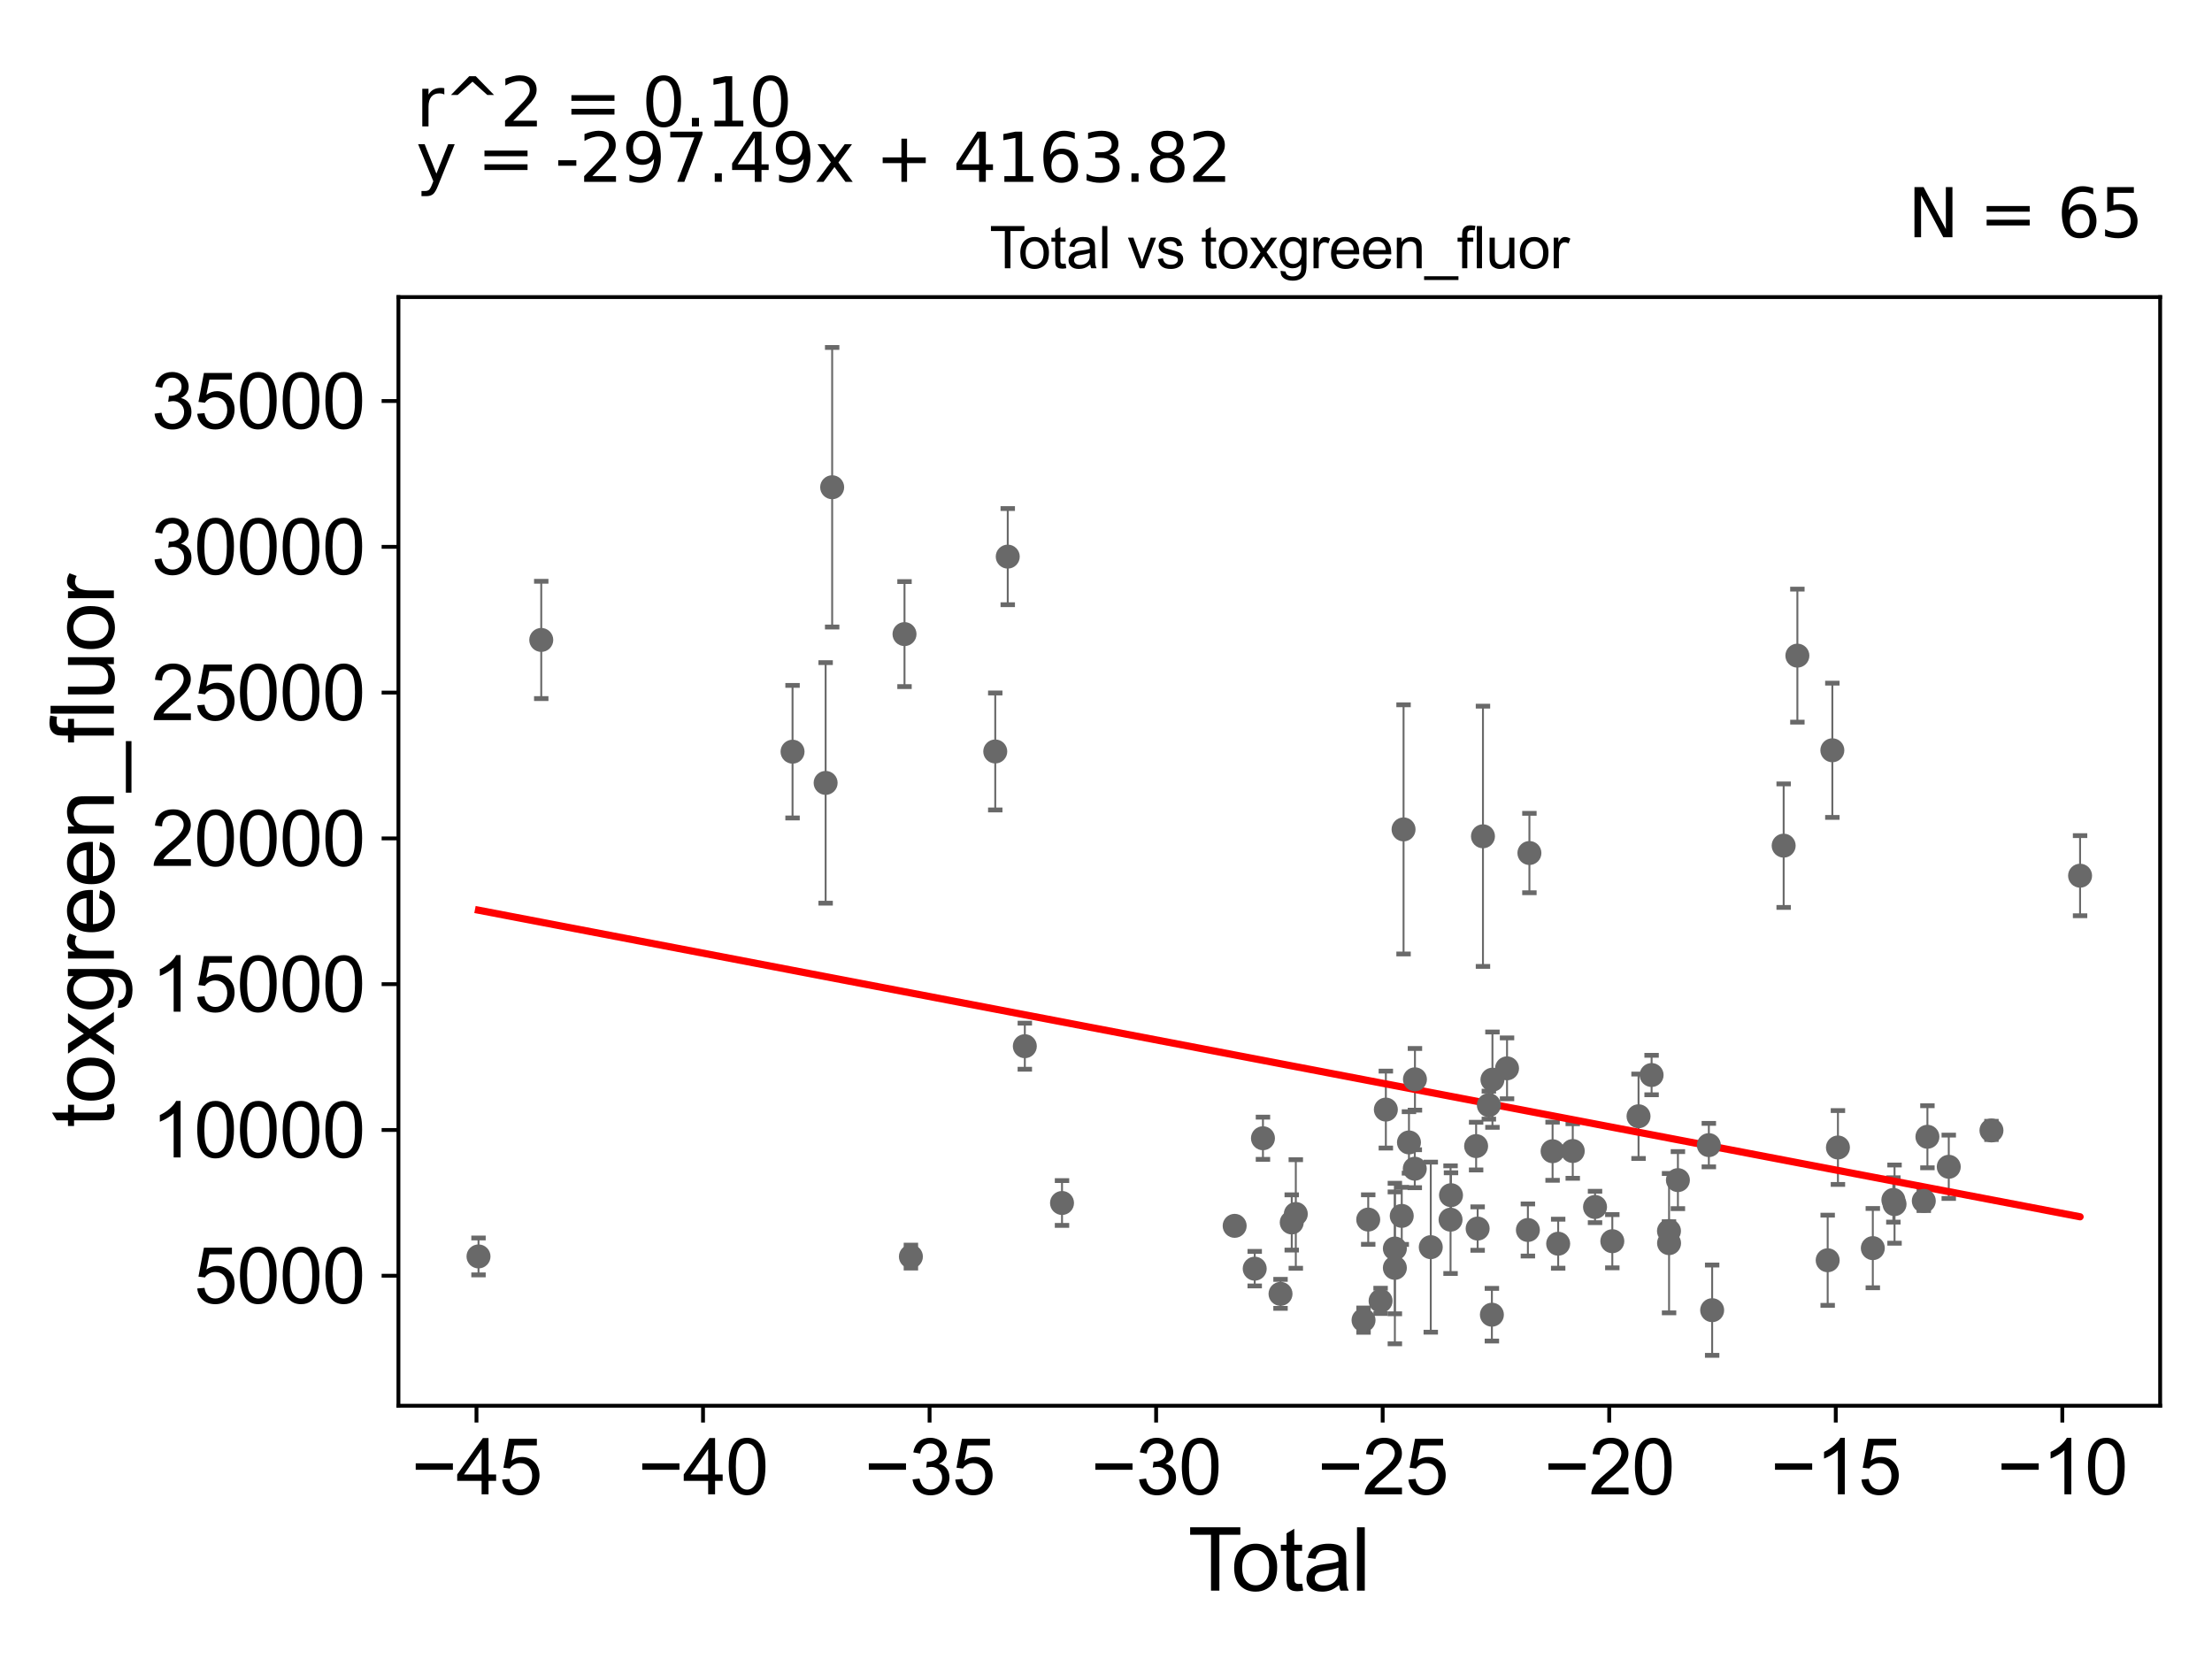 <?xml version="1.0" encoding="utf-8" standalone="no"?>
<!DOCTYPE svg PUBLIC "-//W3C//DTD SVG 1.1//EN"
  "http://www.w3.org/Graphics/SVG/1.1/DTD/svg11.dtd">
<svg xmlns:xlink="http://www.w3.org/1999/xlink" width="460.8pt" height="345.6pt" viewBox="0 0 460.8 345.6" xmlns="http://www.w3.org/2000/svg" version="1.1">
 <defs>
  <style type="text/css">*{stroke-linejoin: round; stroke-linecap: butt}</style>
 </defs>
 <g id="figure_1">
  <g id="patch_1">
   <path d="M 0 345.6 
L 460.8 345.6 
L 460.8 0 
L 0 0 
z
" style="fill: #ffffff"/>
  </g>
  <g id="axes_1">
   <g id="patch_2">
    <path d="M 83 292.84 
L 450 292.84 
L 450 61.886 
L 83 61.886 
z
" style="fill: #ffffff"/>
   </g>
   <g id="PathCollection_1">
    <defs>
     <path id="m7d21e83de1" d="M 0 1.118 
C 0.297 1.118 0.581 1 0.791 0.791 
C 1 0.581 1.118 0.297 1.118 0 
C 1.118 -0.297 1 -0.581 0.791 -0.791 
C 0.581 -1 0.297 -1.118 0 -1.118 
C -0.297 -1.118 -0.581 -1 -0.791 -0.791 
C -1 -0.581 -1.118 -0.297 -1.118 0 
C -1.118 0.297 -1 0.581 -0.791 0.791 
C -0.581 1 -0.297 1.118 0 1.118 
z
" style="stroke: #696969"/>
    </defs>
    <g clip-path="url(#pa87cf12150)">
     <use xlink:href="#m7d21e83de1" x="99.682" y="261.737" style="fill: #696969; stroke: #696969"/>
     <use xlink:href="#m7d21e83de1" x="310.788" y="273.877" style="fill: #696969; stroke: #696969"/>
     <use xlink:href="#m7d21e83de1" x="310.154" y="230.218" style="fill: #696969; stroke: #696969"/>
     <use xlink:href="#m7d21e83de1" x="308.929" y="174.216" style="fill: #696969; stroke: #696969"/>
     <use xlink:href="#m7d21e83de1" x="307.82" y="255.934" style="fill: #696969; stroke: #696969"/>
     <use xlink:href="#m7d21e83de1" x="307.503" y="238.752" style="fill: #696969; stroke: #696969"/>
     <use xlink:href="#m7d21e83de1" x="302.271" y="248.979" style="fill: #696969; stroke: #696969"/>
     <use xlink:href="#m7d21e83de1" x="302.176" y="254.08" style="fill: #696969; stroke: #696969"/>
     <use xlink:href="#m7d21e83de1" x="298.055" y="259.807" style="fill: #696969; stroke: #696969"/>
     <use xlink:href="#m7d21e83de1" x="294.759" y="224.843" style="fill: #696969; stroke: #696969"/>
     <use xlink:href="#m7d21e83de1" x="294.724" y="243.465" style="fill: #696969; stroke: #696969"/>
     <use xlink:href="#m7d21e83de1" x="293.513" y="237.989" style="fill: #696969; stroke: #696969"/>
     <use xlink:href="#m7d21e83de1" x="310.904" y="224.916" style="fill: #696969; stroke: #696969"/>
     <use xlink:href="#m7d21e83de1" x="292.387" y="172.778" style="fill: #696969; stroke: #696969"/>
     <use xlink:href="#m7d21e83de1" x="290.577" y="260.091" style="fill: #696969; stroke: #696969"/>
     <use xlink:href="#m7d21e83de1" x="290.576" y="264.119" style="fill: #696969; stroke: #696969"/>
     <use xlink:href="#m7d21e83de1" x="288.698" y="231.146" style="fill: #696969; stroke: #696969"/>
     <use xlink:href="#m7d21e83de1" x="287.603" y="270.994" style="fill: #696969; stroke: #696969"/>
     <use xlink:href="#m7d21e83de1" x="285.026" y="254.059" style="fill: #696969; stroke: #696969"/>
     <use xlink:href="#m7d21e83de1" x="284.051" y="275.009" style="fill: #696969; stroke: #696969"/>
     <use xlink:href="#m7d21e83de1" x="269.94" y="252.896" style="fill: #696969; stroke: #696969"/>
     <use xlink:href="#m7d21e83de1" x="269.092" y="254.659" style="fill: #696969; stroke: #696969"/>
     <use xlink:href="#m7d21e83de1" x="266.756" y="269.534" style="fill: #696969; stroke: #696969"/>
     <use xlink:href="#m7d21e83de1" x="263.096" y="237.117" style="fill: #696969; stroke: #696969"/>
     <use xlink:href="#m7d21e83de1" x="261.379" y="264.287" style="fill: #696969; stroke: #696969"/>
     <use xlink:href="#m7d21e83de1" x="292.009" y="253.292" style="fill: #696969; stroke: #696969"/>
     <use xlink:href="#m7d21e83de1" x="257.203" y="255.365" style="fill: #696969; stroke: #696969"/>
     <use xlink:href="#m7d21e83de1" x="313.943" y="222.556" style="fill: #696969; stroke: #696969"/>
     <use xlink:href="#m7d21e83de1" x="318.604" y="177.699" style="fill: #696969; stroke: #696969"/>
     <use xlink:href="#m7d21e83de1" x="433.318" y="182.425" style="fill: #696969; stroke: #696969"/>
     <use xlink:href="#m7d21e83de1" x="414.857" y="235.492" style="fill: #696969; stroke: #696969"/>
     <use xlink:href="#m7d21e83de1" x="405.963" y="243.063" style="fill: #696969; stroke: #696969"/>
     <use xlink:href="#m7d21e83de1" x="401.517" y="236.811" style="fill: #696969; stroke: #696969"/>
     <use xlink:href="#m7d21e83de1" x="400.763" y="250.168" style="fill: #696969; stroke: #696969"/>
     <use xlink:href="#m7d21e83de1" x="394.668" y="250.84" style="fill: #696969; stroke: #696969"/>
     <use xlink:href="#m7d21e83de1" x="394.422" y="249.968" style="fill: #696969; stroke: #696969"/>
     <use xlink:href="#m7d21e83de1" x="390.142" y="260.008" style="fill: #696969; stroke: #696969"/>
     <use xlink:href="#m7d21e83de1" x="382.875" y="239.043" style="fill: #696969; stroke: #696969"/>
     <use xlink:href="#m7d21e83de1" x="381.712" y="156.297" style="fill: #696969; stroke: #696969"/>
     <use xlink:href="#m7d21e83de1" x="380.739" y="262.534" style="fill: #696969; stroke: #696969"/>
     <use xlink:href="#m7d21e83de1" x="318.288" y="256.229" style="fill: #696969; stroke: #696969"/>
     <use xlink:href="#m7d21e83de1" x="374.427" y="136.581" style="fill: #696969; stroke: #696969"/>
     <use xlink:href="#m7d21e83de1" x="356.674" y="272.935" style="fill: #696969; stroke: #696969"/>
     <use xlink:href="#m7d21e83de1" x="355.982" y="238.549" style="fill: #696969; stroke: #696969"/>
     <use xlink:href="#m7d21e83de1" x="349.539" y="245.84" style="fill: #696969; stroke: #696969"/>
     <use xlink:href="#m7d21e83de1" x="347.697" y="258.97" style="fill: #696969; stroke: #696969"/>
     <use xlink:href="#m7d21e83de1" x="347.678" y="256.441" style="fill: #696969; stroke: #696969"/>
     <use xlink:href="#m7d21e83de1" x="344.058" y="223.947" style="fill: #696969; stroke: #696969"/>
     <use xlink:href="#m7d21e83de1" x="341.337" y="232.539" style="fill: #696969; stroke: #696969"/>
     <use xlink:href="#m7d21e83de1" x="335.875" y="258.567" style="fill: #696969; stroke: #696969"/>
     <use xlink:href="#m7d21e83de1" x="332.274" y="251.434" style="fill: #696969; stroke: #696969"/>
     <use xlink:href="#m7d21e83de1" x="324.596" y="259.088" style="fill: #696969; stroke: #696969"/>
     <use xlink:href="#m7d21e83de1" x="323.432" y="239.82" style="fill: #696969; stroke: #696969"/>
     <use xlink:href="#m7d21e83de1" x="371.569" y="176.164" style="fill: #696969; stroke: #696969"/>
     <use xlink:href="#m7d21e83de1" x="221.237" y="250.603" style="fill: #696969; stroke: #696969"/>
     <use xlink:href="#m7d21e83de1" x="327.633" y="239.777" style="fill: #696969; stroke: #696969"/>
     <use xlink:href="#m7d21e83de1" x="209.932" y="115.955" style="fill: #696969; stroke: #696969"/>
     <use xlink:href="#m7d21e83de1" x="165.102" y="156.589" style="fill: #696969; stroke: #696969"/>
     <use xlink:href="#m7d21e83de1" x="112.752" y="133.309" style="fill: #696969; stroke: #696969"/>
     <use xlink:href="#m7d21e83de1" x="173.355" y="101.503" style="fill: #696969; stroke: #696969"/>
     <use xlink:href="#m7d21e83de1" x="207.33" y="156.544" style="fill: #696969; stroke: #696969"/>
     <use xlink:href="#m7d21e83de1" x="189.757" y="261.772" style="fill: #696969; stroke: #696969"/>
     <use xlink:href="#m7d21e83de1" x="188.426" y="132.094" style="fill: #696969; stroke: #696969"/>
     <use xlink:href="#m7d21e83de1" x="171.994" y="163.093" style="fill: #696969; stroke: #696969"/>
     <use xlink:href="#m7d21e83de1" x="213.489" y="217.942" style="fill: #696969; stroke: #696969"/>
    </g>
   </g>
   <g id="matplotlib.axis_1">
    <g id="xtick_1">
     <g id="line2d_1">
      <defs>
       <path id="m19a5af581a" d="M 0 0 
L 0 3.5 
" style="stroke: #000000; stroke-width: 0.8"/>
      </defs>
      <g>
       <use xlink:href="#m19a5af581a" x="99.26" y="292.84" style="stroke: #000000; stroke-width: 0.8"/>
      </g>
     </g>
     <g id="text_1">
      <!-- −45 -->
      <g transform="translate(85.69 311.293)scale(0.16 -0.16)">
       <defs>
        <path id="ArialMT-2212" d="M 3381 1997 
L 356 1997 
L 356 2522 
L 3381 2522 
L 3381 1997 
z
" transform="scale(0.016)"/>
        <path id="ArialMT-34" d="M 2069 0 
L 2069 1097 
L 81 1097 
L 81 1613 
L 2172 4581 
L 2631 4581 
L 2631 1613 
L 3250 1613 
L 3250 1097 
L 2631 1097 
L 2631 0 
L 2069 0 
z
M 2069 1613 
L 2069 3678 
L 634 1613 
L 2069 1613 
z
" transform="scale(0.016)"/>
        <path id="ArialMT-35" d="M 266 1200 
L 856 1250 
Q 922 819 1161 601 
Q 1400 384 1738 384 
Q 2144 384 2425 690 
Q 2706 997 2706 1503 
Q 2706 1984 2436 2262 
Q 2166 2541 1728 2541 
Q 1456 2541 1237 2417 
Q 1019 2294 894 2097 
L 366 2166 
L 809 4519 
L 3088 4519 
L 3088 3981 
L 1259 3981 
L 1013 2750 
Q 1425 3038 1878 3038 
Q 2478 3038 2890 2622 
Q 3303 2206 3303 1553 
Q 3303 931 2941 478 
Q 2500 -78 1738 -78 
Q 1113 -78 717 272 
Q 322 622 266 1200 
z
" transform="scale(0.016)"/>
       </defs>
       <use xlink:href="#ArialMT-2212"/>
       <use xlink:href="#ArialMT-34" x="58.398"/>
       <use xlink:href="#ArialMT-35" x="114.014"/>
      </g>
     </g>
    </g>
    <g id="xtick_2">
     <g id="line2d_2">
      <g>
       <use xlink:href="#m19a5af581a" x="146.454" y="292.84" style="stroke: #000000; stroke-width: 0.8"/>
      </g>
     </g>
     <g id="text_2">
      <!-- −40 -->
      <g transform="translate(132.884 311.293)scale(0.16 -0.16)">
       <defs>
        <path id="ArialMT-30" d="M 266 2259 
Q 266 3072 433 3567 
Q 600 4063 929 4331 
Q 1259 4600 1759 4600 
Q 2128 4600 2406 4451 
Q 2684 4303 2865 4023 
Q 3047 3744 3150 3342 
Q 3253 2941 3253 2259 
Q 3253 1453 3087 958 
Q 2922 463 2592 192 
Q 2263 -78 1759 -78 
Q 1097 -78 719 397 
Q 266 969 266 2259 
z
M 844 2259 
Q 844 1131 1108 757 
Q 1372 384 1759 384 
Q 2147 384 2411 759 
Q 2675 1134 2675 2259 
Q 2675 3391 2411 3762 
Q 2147 4134 1753 4134 
Q 1366 4134 1134 3806 
Q 844 3388 844 2259 
z
" transform="scale(0.016)"/>
       </defs>
       <use xlink:href="#ArialMT-2212"/>
       <use xlink:href="#ArialMT-34" x="58.398"/>
       <use xlink:href="#ArialMT-30" x="114.014"/>
      </g>
     </g>
    </g>
    <g id="xtick_3">
     <g id="line2d_3">
      <g>
       <use xlink:href="#m19a5af581a" x="193.648" y="292.84" style="stroke: #000000; stroke-width: 0.8"/>
      </g>
     </g>
     <g id="text_3">
      <!-- −35 -->
      <g transform="translate(180.078 311.293)scale(0.16 -0.16)">
       <defs>
        <path id="ArialMT-33" d="M 269 1209 
L 831 1284 
Q 928 806 1161 595 
Q 1394 384 1728 384 
Q 2125 384 2398 659 
Q 2672 934 2672 1341 
Q 2672 1728 2419 1979 
Q 2166 2231 1775 2231 
Q 1616 2231 1378 2169 
L 1441 2663 
Q 1497 2656 1531 2656 
Q 1891 2656 2178 2843 
Q 2466 3031 2466 3422 
Q 2466 3731 2256 3934 
Q 2047 4138 1716 4138 
Q 1388 4138 1169 3931 
Q 950 3725 888 3313 
L 325 3413 
Q 428 3978 793 4289 
Q 1159 4600 1703 4600 
Q 2078 4600 2393 4439 
Q 2709 4278 2876 4000 
Q 3044 3722 3044 3409 
Q 3044 3113 2884 2869 
Q 2725 2625 2413 2481 
Q 2819 2388 3044 2092 
Q 3269 1797 3269 1353 
Q 3269 753 2831 336 
Q 2394 -81 1725 -81 
Q 1122 -81 723 278 
Q 325 638 269 1209 
z
" transform="scale(0.016)"/>
       </defs>
       <use xlink:href="#ArialMT-2212"/>
       <use xlink:href="#ArialMT-33" x="58.398"/>
       <use xlink:href="#ArialMT-35" x="114.014"/>
      </g>
     </g>
    </g>
    <g id="xtick_4">
     <g id="line2d_4">
      <g>
       <use xlink:href="#m19a5af581a" x="240.842" y="292.84" style="stroke: #000000; stroke-width: 0.8"/>
      </g>
     </g>
     <g id="text_4">
      <!-- −30 -->
      <g transform="translate(227.272 311.293)scale(0.16 -0.16)">
       <use xlink:href="#ArialMT-2212"/>
       <use xlink:href="#ArialMT-33" x="58.398"/>
       <use xlink:href="#ArialMT-30" x="114.014"/>
      </g>
     </g>
    </g>
    <g id="xtick_5">
     <g id="line2d_5">
      <g>
       <use xlink:href="#m19a5af581a" x="288.036" y="292.84" style="stroke: #000000; stroke-width: 0.8"/>
      </g>
     </g>
     <g id="text_5">
      <!-- −25 -->
      <g transform="translate(274.466 311.293)scale(0.16 -0.16)">
       <defs>
        <path id="ArialMT-32" d="M 3222 541 
L 3222 0 
L 194 0 
Q 188 203 259 391 
Q 375 700 629 1000 
Q 884 1300 1366 1694 
Q 2113 2306 2375 2664 
Q 2638 3022 2638 3341 
Q 2638 3675 2398 3904 
Q 2159 4134 1775 4134 
Q 1369 4134 1125 3890 
Q 881 3647 878 3216 
L 300 3275 
Q 359 3922 746 4261 
Q 1134 4600 1788 4600 
Q 2447 4600 2831 4234 
Q 3216 3869 3216 3328 
Q 3216 3053 3103 2787 
Q 2991 2522 2730 2228 
Q 2469 1934 1863 1422 
Q 1356 997 1212 845 
Q 1069 694 975 541 
L 3222 541 
z
" transform="scale(0.016)"/>
       </defs>
       <use xlink:href="#ArialMT-2212"/>
       <use xlink:href="#ArialMT-32" x="58.398"/>
       <use xlink:href="#ArialMT-35" x="114.014"/>
      </g>
     </g>
    </g>
    <g id="xtick_6">
     <g id="line2d_6">
      <g>
       <use xlink:href="#m19a5af581a" x="335.23" y="292.84" style="stroke: #000000; stroke-width: 0.8"/>
      </g>
     </g>
     <g id="text_6">
      <!-- −20 -->
      <g transform="translate(321.66 311.293)scale(0.16 -0.16)">
       <use xlink:href="#ArialMT-2212"/>
       <use xlink:href="#ArialMT-32" x="58.398"/>
       <use xlink:href="#ArialMT-30" x="114.014"/>
      </g>
     </g>
    </g>
    <g id="xtick_7">
     <g id="line2d_7">
      <g>
       <use xlink:href="#m19a5af581a" x="382.424" y="292.84" style="stroke: #000000; stroke-width: 0.8"/>
      </g>
     </g>
     <g id="text_7">
      <!-- −15 -->
      <g transform="translate(368.854 311.293)scale(0.16 -0.16)">
       <defs>
        <path id="ArialMT-31" d="M 2384 0 
L 1822 0 
L 1822 3584 
Q 1619 3391 1289 3197 
Q 959 3003 697 2906 
L 697 3450 
Q 1169 3672 1522 3987 
Q 1875 4303 2022 4600 
L 2384 4600 
L 2384 0 
z
" transform="scale(0.016)"/>
       </defs>
       <use xlink:href="#ArialMT-2212"/>
       <use xlink:href="#ArialMT-31" x="58.398"/>
       <use xlink:href="#ArialMT-35" x="114.014"/>
      </g>
     </g>
    </g>
    <g id="xtick_8">
     <g id="line2d_8">
      <g>
       <use xlink:href="#m19a5af581a" x="429.618" y="292.84" style="stroke: #000000; stroke-width: 0.8"/>
      </g>
     </g>
     <g id="text_8">
      <!-- −10 -->
      <g transform="translate(416.048 311.293)scale(0.16 -0.16)">
       <use xlink:href="#ArialMT-2212"/>
       <use xlink:href="#ArialMT-31" x="58.398"/>
       <use xlink:href="#ArialMT-30" x="114.014"/>
      </g>
     </g>
    </g>
    <g id="text_9">
     <!-- Total -->
     <g transform="translate(247.495 331.357)scale(0.18 -0.18)">
      <defs>
       <path id="ArialMT-54" d="M 1659 0 
L 1659 4041 
L 150 4041 
L 150 4581 
L 3781 4581 
L 3781 4041 
L 2266 4041 
L 2266 0 
L 1659 0 
z
" transform="scale(0.016)"/>
       <path id="ArialMT-6f" d="M 213 1659 
Q 213 2581 725 3025 
Q 1153 3394 1769 3394 
Q 2453 3394 2887 2945 
Q 3322 2497 3322 1706 
Q 3322 1066 3130 698 
Q 2938 331 2570 128 
Q 2203 -75 1769 -75 
Q 1072 -75 642 372 
Q 213 819 213 1659 
z
M 791 1659 
Q 791 1022 1069 705 
Q 1347 388 1769 388 
Q 2188 388 2466 706 
Q 2744 1025 2744 1678 
Q 2744 2294 2464 2611 
Q 2184 2928 1769 2928 
Q 1347 2928 1069 2612 
Q 791 2297 791 1659 
z
" transform="scale(0.016)"/>
       <path id="ArialMT-74" d="M 1650 503 
L 1731 6 
Q 1494 -44 1306 -44 
Q 1000 -44 831 53 
Q 663 150 594 308 
Q 525 466 525 972 
L 525 2881 
L 113 2881 
L 113 3319 
L 525 3319 
L 525 4141 
L 1084 4478 
L 1084 3319 
L 1650 3319 
L 1650 2881 
L 1084 2881 
L 1084 941 
Q 1084 700 1114 631 
Q 1144 563 1211 522 
Q 1278 481 1403 481 
Q 1497 481 1650 503 
z
" transform="scale(0.016)"/>
       <path id="ArialMT-61" d="M 2588 409 
Q 2275 144 1986 34 
Q 1697 -75 1366 -75 
Q 819 -75 525 192 
Q 231 459 231 875 
Q 231 1119 342 1320 
Q 453 1522 633 1644 
Q 813 1766 1038 1828 
Q 1203 1872 1538 1913 
Q 2219 1994 2541 2106 
Q 2544 2222 2544 2253 
Q 2544 2597 2384 2738 
Q 2169 2928 1744 2928 
Q 1347 2928 1158 2789 
Q 969 2650 878 2297 
L 328 2372 
Q 403 2725 575 2942 
Q 747 3159 1072 3276 
Q 1397 3394 1825 3394 
Q 2250 3394 2515 3294 
Q 2781 3194 2906 3042 
Q 3031 2891 3081 2659 
Q 3109 2516 3109 2141 
L 3109 1391 
Q 3109 606 3145 398 
Q 3181 191 3288 0 
L 2700 0 
Q 2613 175 2588 409 
z
M 2541 1666 
Q 2234 1541 1622 1453 
Q 1275 1403 1131 1340 
Q 988 1278 909 1158 
Q 831 1038 831 891 
Q 831 666 1001 516 
Q 1172 366 1500 366 
Q 1825 366 2078 508 
Q 2331 650 2450 897 
Q 2541 1088 2541 1459 
L 2541 1666 
z
" transform="scale(0.016)"/>
       <path id="ArialMT-6c" d="M 409 0 
L 409 4581 
L 972 4581 
L 972 0 
L 409 0 
z
" transform="scale(0.016)"/>
      </defs>
      <use xlink:href="#ArialMT-54"/>
      <use xlink:href="#ArialMT-6f" x="49.959"/>
      <use xlink:href="#ArialMT-74" x="105.574"/>
      <use xlink:href="#ArialMT-61" x="133.357"/>
      <use xlink:href="#ArialMT-6c" x="188.973"/>
     </g>
    </g>
   </g>
   <g id="matplotlib.axis_2">
    <g id="ytick_1">
     <g id="line2d_9">
      <defs>
       <path id="mb487078d6d" d="M 0 0 
L -3.5 0 
" style="stroke: #000000; stroke-width: 0.8"/>
      </defs>
      <g>
       <use xlink:href="#mb487078d6d" x="83" y="265.761" style="stroke: #000000; stroke-width: 0.8"/>
      </g>
     </g>
     <g id="text_10">
      <!-- 5000 -->
      <g transform="translate(40.41 271.487)scale(0.16 -0.16)">
       <use xlink:href="#ArialMT-35"/>
       <use xlink:href="#ArialMT-30" x="55.615"/>
       <use xlink:href="#ArialMT-30" x="111.23"/>
       <use xlink:href="#ArialMT-30" x="166.846"/>
      </g>
     </g>
    </g>
    <g id="ytick_2">
     <g id="line2d_10">
      <g>
       <use xlink:href="#mb487078d6d" x="83" y="235.391" style="stroke: #000000; stroke-width: 0.8"/>
      </g>
     </g>
     <g id="text_11">
      <!-- 10000 -->
      <g transform="translate(31.512 241.117)scale(0.16 -0.16)">
       <use xlink:href="#ArialMT-31"/>
       <use xlink:href="#ArialMT-30" x="55.615"/>
       <use xlink:href="#ArialMT-30" x="111.23"/>
       <use xlink:href="#ArialMT-30" x="166.846"/>
       <use xlink:href="#ArialMT-30" x="222.461"/>
      </g>
     </g>
    </g>
    <g id="ytick_3">
     <g id="line2d_11">
      <g>
       <use xlink:href="#mb487078d6d" x="83" y="205.021" style="stroke: #000000; stroke-width: 0.8"/>
      </g>
     </g>
     <g id="text_12">
      <!-- 15000 -->
      <g transform="translate(31.512 210.747)scale(0.16 -0.16)">
       <use xlink:href="#ArialMT-31"/>
       <use xlink:href="#ArialMT-35" x="55.615"/>
       <use xlink:href="#ArialMT-30" x="111.23"/>
       <use xlink:href="#ArialMT-30" x="166.846"/>
       <use xlink:href="#ArialMT-30" x="222.461"/>
      </g>
     </g>
    </g>
    <g id="ytick_4">
     <g id="line2d_12">
      <g>
       <use xlink:href="#mb487078d6d" x="83" y="174.651" style="stroke: #000000; stroke-width: 0.8"/>
      </g>
     </g>
     <g id="text_13">
      <!-- 20000 -->
      <g transform="translate(31.512 180.378)scale(0.16 -0.16)">
       <use xlink:href="#ArialMT-32"/>
       <use xlink:href="#ArialMT-30" x="55.615"/>
       <use xlink:href="#ArialMT-30" x="111.23"/>
       <use xlink:href="#ArialMT-30" x="166.846"/>
       <use xlink:href="#ArialMT-30" x="222.461"/>
      </g>
     </g>
    </g>
    <g id="ytick_5">
     <g id="line2d_13">
      <g>
       <use xlink:href="#mb487078d6d" x="83" y="144.282" style="stroke: #000000; stroke-width: 0.8"/>
      </g>
     </g>
     <g id="text_14">
      <!-- 25000 -->
      <g transform="translate(31.512 150.008)scale(0.16 -0.16)">
       <use xlink:href="#ArialMT-32"/>
       <use xlink:href="#ArialMT-35" x="55.615"/>
       <use xlink:href="#ArialMT-30" x="111.23"/>
       <use xlink:href="#ArialMT-30" x="166.846"/>
       <use xlink:href="#ArialMT-30" x="222.461"/>
      </g>
     </g>
    </g>
    <g id="ytick_6">
     <g id="line2d_14">
      <g>
       <use xlink:href="#mb487078d6d" x="83" y="113.912" style="stroke: #000000; stroke-width: 0.8"/>
      </g>
     </g>
     <g id="text_15">
      <!-- 30000 -->
      <g transform="translate(31.512 119.638)scale(0.16 -0.16)">
       <use xlink:href="#ArialMT-33"/>
       <use xlink:href="#ArialMT-30" x="55.615"/>
       <use xlink:href="#ArialMT-30" x="111.23"/>
       <use xlink:href="#ArialMT-30" x="166.846"/>
       <use xlink:href="#ArialMT-30" x="222.461"/>
      </g>
     </g>
    </g>
    <g id="ytick_7">
     <g id="line2d_15">
      <g>
       <use xlink:href="#mb487078d6d" x="83" y="83.542" style="stroke: #000000; stroke-width: 0.8"/>
      </g>
     </g>
     <g id="text_16">
      <!-- 35000 -->
      <g transform="translate(31.512 89.268)scale(0.16 -0.16)">
       <use xlink:href="#ArialMT-33"/>
       <use xlink:href="#ArialMT-35" x="55.615"/>
       <use xlink:href="#ArialMT-30" x="111.23"/>
       <use xlink:href="#ArialMT-30" x="166.846"/>
       <use xlink:href="#ArialMT-30" x="222.461"/>
      </g>
     </g>
    </g>
    <g id="text_17">
     <!-- toxgreen_fluor -->
     <g transform="translate(23.724 234.895)rotate(-90)scale(0.18 -0.18)">
      <defs>
       <path id="ArialMT-78" d="M 47 0 
L 1259 1725 
L 138 3319 
L 841 3319 
L 1350 2541 
Q 1494 2319 1581 2169 
Q 1719 2375 1834 2534 
L 2394 3319 
L 3066 3319 
L 1919 1756 
L 3153 0 
L 2463 0 
L 1781 1031 
L 1600 1309 
L 728 0 
L 47 0 
z
" transform="scale(0.016)"/>
       <path id="ArialMT-67" d="M 319 -275 
L 866 -356 
Q 900 -609 1056 -725 
Q 1266 -881 1628 -881 
Q 2019 -881 2231 -725 
Q 2444 -569 2519 -288 
Q 2563 -116 2559 434 
Q 2191 0 1641 0 
Q 956 0 581 494 
Q 206 988 206 1678 
Q 206 2153 378 2554 
Q 550 2956 876 3175 
Q 1203 3394 1644 3394 
Q 2231 3394 2613 2919 
L 2613 3319 
L 3131 3319 
L 3131 450 
Q 3131 -325 2973 -648 
Q 2816 -972 2473 -1159 
Q 2131 -1347 1631 -1347 
Q 1038 -1347 672 -1080 
Q 306 -813 319 -275 
z
M 784 1719 
Q 784 1066 1043 766 
Q 1303 466 1694 466 
Q 2081 466 2343 764 
Q 2606 1063 2606 1700 
Q 2606 2309 2336 2618 
Q 2066 2928 1684 2928 
Q 1309 2928 1046 2623 
Q 784 2319 784 1719 
z
" transform="scale(0.016)"/>
       <path id="ArialMT-72" d="M 416 0 
L 416 3319 
L 922 3319 
L 922 2816 
Q 1116 3169 1280 3281 
Q 1444 3394 1641 3394 
Q 1925 3394 2219 3213 
L 2025 2691 
Q 1819 2813 1613 2813 
Q 1428 2813 1281 2702 
Q 1134 2591 1072 2394 
Q 978 2094 978 1738 
L 978 0 
L 416 0 
z
" transform="scale(0.016)"/>
       <path id="ArialMT-65" d="M 2694 1069 
L 3275 997 
Q 3138 488 2766 206 
Q 2394 -75 1816 -75 
Q 1088 -75 661 373 
Q 234 822 234 1631 
Q 234 2469 665 2931 
Q 1097 3394 1784 3394 
Q 2450 3394 2872 2941 
Q 3294 2488 3294 1666 
Q 3294 1616 3291 1516 
L 816 1516 
Q 847 969 1125 678 
Q 1403 388 1819 388 
Q 2128 388 2347 550 
Q 2566 713 2694 1069 
z
M 847 1978 
L 2700 1978 
Q 2663 2397 2488 2606 
Q 2219 2931 1791 2931 
Q 1403 2931 1139 2672 
Q 875 2413 847 1978 
z
" transform="scale(0.016)"/>
       <path id="ArialMT-6e" d="M 422 0 
L 422 3319 
L 928 3319 
L 928 2847 
Q 1294 3394 1984 3394 
Q 2284 3394 2536 3286 
Q 2788 3178 2913 3003 
Q 3038 2828 3088 2588 
Q 3119 2431 3119 2041 
L 3119 0 
L 2556 0 
L 2556 2019 
Q 2556 2363 2490 2533 
Q 2425 2703 2258 2804 
Q 2091 2906 1866 2906 
Q 1506 2906 1245 2678 
Q 984 2450 984 1813 
L 984 0 
L 422 0 
z
" transform="scale(0.016)"/>
       <path id="ArialMT-5f" d="M -97 -1272 
L -97 -866 
L 3631 -866 
L 3631 -1272 
L -97 -1272 
z
" transform="scale(0.016)"/>
       <path id="ArialMT-66" d="M 556 0 
L 556 2881 
L 59 2881 
L 59 3319 
L 556 3319 
L 556 3672 
Q 556 4006 616 4169 
Q 697 4388 901 4523 
Q 1106 4659 1475 4659 
Q 1713 4659 2000 4603 
L 1916 4113 
Q 1741 4144 1584 4144 
Q 1328 4144 1222 4034 
Q 1116 3925 1116 3625 
L 1116 3319 
L 1763 3319 
L 1763 2881 
L 1116 2881 
L 1116 0 
L 556 0 
z
" transform="scale(0.016)"/>
       <path id="ArialMT-75" d="M 2597 0 
L 2597 488 
Q 2209 -75 1544 -75 
Q 1250 -75 995 37 
Q 741 150 617 320 
Q 494 491 444 738 
Q 409 903 409 1263 
L 409 3319 
L 972 3319 
L 972 1478 
Q 972 1038 1006 884 
Q 1059 663 1231 536 
Q 1403 409 1656 409 
Q 1909 409 2131 539 
Q 2353 669 2445 892 
Q 2538 1116 2538 1541 
L 2538 3319 
L 3100 3319 
L 3100 0 
L 2597 0 
z
" transform="scale(0.016)"/>
      </defs>
      <use xlink:href="#ArialMT-74"/>
      <use xlink:href="#ArialMT-6f" x="27.783"/>
      <use xlink:href="#ArialMT-78" x="83.398"/>
      <use xlink:href="#ArialMT-67" x="133.398"/>
      <use xlink:href="#ArialMT-72" x="189.014"/>
      <use xlink:href="#ArialMT-65" x="222.314"/>
      <use xlink:href="#ArialMT-65" x="277.93"/>
      <use xlink:href="#ArialMT-6e" x="333.545"/>
      <use xlink:href="#ArialMT-5f" x="389.16"/>
      <use xlink:href="#ArialMT-66" x="444.775"/>
      <use xlink:href="#ArialMT-6c" x="472.559"/>
      <use xlink:href="#ArialMT-75" x="494.775"/>
      <use xlink:href="#ArialMT-6f" x="550.391"/>
      <use xlink:href="#ArialMT-72" x="606.006"/>
     </g>
    </g>
   </g>
   <g id="LineCollection_1">
    <path d="M 99.682 265.579 
L 99.682 257.895 
" clip-path="url(#pa87cf12150)" style="fill: none; stroke: #696969; stroke-width: 0.4"/>
    <path d="M 310.788 279.358 
L 310.788 268.396 
" clip-path="url(#pa87cf12150)" style="fill: none; stroke: #696969; stroke-width: 0.4"/>
    <path d="M 310.154 233.13 
L 310.154 227.306 
" clip-path="url(#pa87cf12150)" style="fill: none; stroke: #696969; stroke-width: 0.4"/>
    <path d="M 308.929 201.323 
L 308.929 147.11 
" clip-path="url(#pa87cf12150)" style="fill: none; stroke: #696969; stroke-width: 0.4"/>
    <path d="M 307.82 260.458 
L 307.82 251.411 
" clip-path="url(#pa87cf12150)" style="fill: none; stroke: #696969; stroke-width: 0.4"/>
    <path d="M 307.503 243.722 
L 307.503 233.782 
" clip-path="url(#pa87cf12150)" style="fill: none; stroke: #696969; stroke-width: 0.4"/>
    <path d="M 302.271 253.65 
L 302.271 244.308 
" clip-path="url(#pa87cf12150)" style="fill: none; stroke: #696969; stroke-width: 0.4"/>
    <path d="M 302.176 265.292 
L 302.176 242.868 
" clip-path="url(#pa87cf12150)" style="fill: none; stroke: #696969; stroke-width: 0.4"/>
    <path d="M 298.055 277.522 
L 298.055 242.092 
" clip-path="url(#pa87cf12150)" style="fill: none; stroke: #696969; stroke-width: 0.4"/>
    <path d="M 294.759 231.265 
L 294.759 218.42 
" clip-path="url(#pa87cf12150)" style="fill: none; stroke: #696969; stroke-width: 0.4"/>
    <path d="M 294.724 247.417 
L 294.724 239.513 
" clip-path="url(#pa87cf12150)" style="fill: none; stroke: #696969; stroke-width: 0.4"/>
    <path d="M 293.513 244.39 
L 293.513 231.588 
" clip-path="url(#pa87cf12150)" style="fill: none; stroke: #696969; stroke-width: 0.4"/>
    <path d="M 310.904 234.844 
L 310.904 214.988 
" clip-path="url(#pa87cf12150)" style="fill: none; stroke: #696969; stroke-width: 0.4"/>
    <path d="M 292.387 198.73 
L 292.387 146.825 
" clip-path="url(#pa87cf12150)" style="fill: none; stroke: #696969; stroke-width: 0.4"/>
    <path d="M 290.577 273.683 
L 290.577 246.499 
" clip-path="url(#pa87cf12150)" style="fill: none; stroke: #696969; stroke-width: 0.4"/>
    <path d="M 290.576 279.938 
L 290.576 248.3 
" clip-path="url(#pa87cf12150)" style="fill: none; stroke: #696969; stroke-width: 0.4"/>
    <path d="M 288.698 239.16 
L 288.698 223.133 
" clip-path="url(#pa87cf12150)" style="fill: none; stroke: #696969; stroke-width: 0.4"/>
    <path d="M 287.603 273.625 
L 287.603 268.363 
" clip-path="url(#pa87cf12150)" style="fill: none; stroke: #696969; stroke-width: 0.4"/>
    <path d="M 285.026 259.216 
L 285.026 248.902 
" clip-path="url(#pa87cf12150)" style="fill: none; stroke: #696969; stroke-width: 0.4"/>
    <path d="M 284.051 277.54 
L 284.051 272.478 
" clip-path="url(#pa87cf12150)" style="fill: none; stroke: #696969; stroke-width: 0.4"/>
    <path d="M 269.94 264.205 
L 269.94 241.588 
" clip-path="url(#pa87cf12150)" style="fill: none; stroke: #696969; stroke-width: 0.4"/>
    <path d="M 269.092 260.412 
L 269.092 248.907 
" clip-path="url(#pa87cf12150)" style="fill: none; stroke: #696969; stroke-width: 0.4"/>
    <path d="M 266.756 272.555 
L 266.756 266.514 
" clip-path="url(#pa87cf12150)" style="fill: none; stroke: #696969; stroke-width: 0.4"/>
    <path d="M 263.096 241.513 
L 263.096 232.722 
" clip-path="url(#pa87cf12150)" style="fill: none; stroke: #696969; stroke-width: 0.4"/>
    <path d="M 261.379 267.884 
L 261.379 260.69 
" clip-path="url(#pa87cf12150)" style="fill: none; stroke: #696969; stroke-width: 0.4"/>
    <path d="M 292.009 259.242 
L 292.009 247.342 
" clip-path="url(#pa87cf12150)" style="fill: none; stroke: #696969; stroke-width: 0.4"/>
    <path d="M 257.203 256.121 
L 257.203 254.609 
" clip-path="url(#pa87cf12150)" style="fill: none; stroke: #696969; stroke-width: 0.4"/>
    <path d="M 313.943 228.899 
L 313.943 216.212 
" clip-path="url(#pa87cf12150)" style="fill: none; stroke: #696969; stroke-width: 0.4"/>
    <path d="M 318.604 185.969 
L 318.604 169.43 
" clip-path="url(#pa87cf12150)" style="fill: none; stroke: #696969; stroke-width: 0.4"/>
    <path d="M 433.318 190.768 
L 433.318 174.081 
" clip-path="url(#pa87cf12150)" style="fill: none; stroke: #696969; stroke-width: 0.4"/>
    <path d="M 414.857 237.389 
L 414.857 233.596 
" clip-path="url(#pa87cf12150)" style="fill: none; stroke: #696969; stroke-width: 0.4"/>
    <path d="M 405.963 249.663 
L 405.963 236.463 
" clip-path="url(#pa87cf12150)" style="fill: none; stroke: #696969; stroke-width: 0.4"/>
    <path d="M 401.517 243.276 
L 401.517 230.346 
" clip-path="url(#pa87cf12150)" style="fill: none; stroke: #696969; stroke-width: 0.4"/>
    <path d="M 400.763 252.18 
L 400.763 248.157 
" clip-path="url(#pa87cf12150)" style="fill: none; stroke: #696969; stroke-width: 0.4"/>
    <path d="M 394.668 258.982 
L 394.668 242.697 
" clip-path="url(#pa87cf12150)" style="fill: none; stroke: #696969; stroke-width: 0.4"/>
    <path d="M 394.422 254.589 
L 394.422 245.347 
" clip-path="url(#pa87cf12150)" style="fill: none; stroke: #696969; stroke-width: 0.4"/>
    <path d="M 390.142 268.267 
L 390.142 251.749 
" clip-path="url(#pa87cf12150)" style="fill: none; stroke: #696969; stroke-width: 0.4"/>
    <path d="M 382.875 246.735 
L 382.875 231.352 
" clip-path="url(#pa87cf12150)" style="fill: none; stroke: #696969; stroke-width: 0.4"/>
    <path d="M 381.712 170.277 
L 381.712 142.317 
" clip-path="url(#pa87cf12150)" style="fill: none; stroke: #696969; stroke-width: 0.4"/>
    <path d="M 380.739 271.927 
L 380.739 253.141 
" clip-path="url(#pa87cf12150)" style="fill: none; stroke: #696969; stroke-width: 0.4"/>
    <path d="M 318.288 261.656 
L 318.288 250.803 
" clip-path="url(#pa87cf12150)" style="fill: none; stroke: #696969; stroke-width: 0.4"/>
    <path d="M 374.427 150.434 
L 374.427 122.728 
" clip-path="url(#pa87cf12150)" style="fill: none; stroke: #696969; stroke-width: 0.4"/>
    <path d="M 356.674 282.342 
L 356.674 263.527 
" clip-path="url(#pa87cf12150)" style="fill: none; stroke: #696969; stroke-width: 0.4"/>
    <path d="M 355.982 243.078 
L 355.982 234.02 
" clip-path="url(#pa87cf12150)" style="fill: none; stroke: #696969; stroke-width: 0.4"/>
    <path d="M 349.539 251.782 
L 349.539 239.897 
" clip-path="url(#pa87cf12150)" style="fill: none; stroke: #696969; stroke-width: 0.4"/>
    <path d="M 347.697 273.484 
L 347.697 244.456 
" clip-path="url(#pa87cf12150)" style="fill: none; stroke: #696969; stroke-width: 0.4"/>
    <path d="M 347.678 258.378 
L 347.678 254.504 
" clip-path="url(#pa87cf12150)" style="fill: none; stroke: #696969; stroke-width: 0.4"/>
    <path d="M 344.058 228.058 
L 344.058 219.836 
" clip-path="url(#pa87cf12150)" style="fill: none; stroke: #696969; stroke-width: 0.4"/>
    <path d="M 341.337 241.332 
L 341.337 223.746 
" clip-path="url(#pa87cf12150)" style="fill: none; stroke: #696969; stroke-width: 0.4"/>
    <path d="M 335.875 264.112 
L 335.875 253.023 
" clip-path="url(#pa87cf12150)" style="fill: none; stroke: #696969; stroke-width: 0.4"/>
    <path d="M 332.274 254.701 
L 332.274 248.166 
" clip-path="url(#pa87cf12150)" style="fill: none; stroke: #696969; stroke-width: 0.4"/>
    <path d="M 324.596 264.194 
L 324.596 253.982 
" clip-path="url(#pa87cf12150)" style="fill: none; stroke: #696969; stroke-width: 0.4"/>
    <path d="M 323.432 245.88 
L 323.432 233.759 
" clip-path="url(#pa87cf12150)" style="fill: none; stroke: #696969; stroke-width: 0.4"/>
    <path d="M 371.569 189.03 
L 371.569 163.299 
" clip-path="url(#pa87cf12150)" style="fill: none; stroke: #696969; stroke-width: 0.4"/>
    <path d="M 221.237 255.27 
L 221.237 245.935 
" clip-path="url(#pa87cf12150)" style="fill: none; stroke: #696969; stroke-width: 0.4"/>
    <path d="M 327.633 245.46 
L 327.633 234.095 
" clip-path="url(#pa87cf12150)" style="fill: none; stroke: #696969; stroke-width: 0.4"/>
    <path d="M 209.932 125.971 
L 209.932 105.94 
" clip-path="url(#pa87cf12150)" style="fill: none; stroke: #696969; stroke-width: 0.4"/>
    <path d="M 165.102 170.397 
L 165.102 142.78 
" clip-path="url(#pa87cf12150)" style="fill: none; stroke: #696969; stroke-width: 0.4"/>
    <path d="M 112.752 145.526 
L 112.752 121.092 
" clip-path="url(#pa87cf12150)" style="fill: none; stroke: #696969; stroke-width: 0.4"/>
    <path d="M 173.355 130.623 
L 173.355 72.384 
" clip-path="url(#pa87cf12150)" style="fill: none; stroke: #696969; stroke-width: 0.4"/>
    <path d="M 207.33 168.727 
L 207.33 144.361 
" clip-path="url(#pa87cf12150)" style="fill: none; stroke: #696969; stroke-width: 0.4"/>
    <path d="M 189.757 264.162 
L 189.757 259.381 
" clip-path="url(#pa87cf12150)" style="fill: none; stroke: #696969; stroke-width: 0.4"/>
    <path d="M 188.426 143.032 
L 188.426 121.155 
" clip-path="url(#pa87cf12150)" style="fill: none; stroke: #696969; stroke-width: 0.4"/>
    <path d="M 171.994 188.15 
L 171.994 138.036 
" clip-path="url(#pa87cf12150)" style="fill: none; stroke: #696969; stroke-width: 0.4"/>
    <path d="M 213.489 222.739 
L 213.489 213.145 
" clip-path="url(#pa87cf12150)" style="fill: none; stroke: #696969; stroke-width: 0.4"/>
   </g>
   <g id="line2d_16">
    <defs>
     <path id="m1724f95929" d="M 1.5 0 
L -1.5 -0 
" style="stroke: #696969"/>
    </defs>
    <g clip-path="url(#pa87cf12150)">
     <use xlink:href="#m1724f95929" x="99.682" y="265.579" style="fill: #696969; stroke: #696969"/>
     <use xlink:href="#m1724f95929" x="310.788" y="279.358" style="fill: #696969; stroke: #696969"/>
     <use xlink:href="#m1724f95929" x="310.154" y="233.13" style="fill: #696969; stroke: #696969"/>
     <use xlink:href="#m1724f95929" x="308.929" y="201.323" style="fill: #696969; stroke: #696969"/>
     <use xlink:href="#m1724f95929" x="307.82" y="260.458" style="fill: #696969; stroke: #696969"/>
     <use xlink:href="#m1724f95929" x="307.503" y="243.722" style="fill: #696969; stroke: #696969"/>
     <use xlink:href="#m1724f95929" x="302.271" y="253.65" style="fill: #696969; stroke: #696969"/>
     <use xlink:href="#m1724f95929" x="302.176" y="265.292" style="fill: #696969; stroke: #696969"/>
     <use xlink:href="#m1724f95929" x="298.055" y="277.522" style="fill: #696969; stroke: #696969"/>
     <use xlink:href="#m1724f95929" x="294.759" y="231.265" style="fill: #696969; stroke: #696969"/>
     <use xlink:href="#m1724f95929" x="294.724" y="247.417" style="fill: #696969; stroke: #696969"/>
     <use xlink:href="#m1724f95929" x="293.513" y="244.39" style="fill: #696969; stroke: #696969"/>
     <use xlink:href="#m1724f95929" x="310.904" y="234.844" style="fill: #696969; stroke: #696969"/>
     <use xlink:href="#m1724f95929" x="292.387" y="198.73" style="fill: #696969; stroke: #696969"/>
     <use xlink:href="#m1724f95929" x="290.577" y="273.683" style="fill: #696969; stroke: #696969"/>
     <use xlink:href="#m1724f95929" x="290.576" y="279.938" style="fill: #696969; stroke: #696969"/>
     <use xlink:href="#m1724f95929" x="288.698" y="239.16" style="fill: #696969; stroke: #696969"/>
     <use xlink:href="#m1724f95929" x="287.603" y="273.625" style="fill: #696969; stroke: #696969"/>
     <use xlink:href="#m1724f95929" x="285.026" y="259.216" style="fill: #696969; stroke: #696969"/>
     <use xlink:href="#m1724f95929" x="284.051" y="277.54" style="fill: #696969; stroke: #696969"/>
     <use xlink:href="#m1724f95929" x="269.94" y="264.205" style="fill: #696969; stroke: #696969"/>
     <use xlink:href="#m1724f95929" x="269.092" y="260.412" style="fill: #696969; stroke: #696969"/>
     <use xlink:href="#m1724f95929" x="266.756" y="272.555" style="fill: #696969; stroke: #696969"/>
     <use xlink:href="#m1724f95929" x="263.096" y="241.513" style="fill: #696969; stroke: #696969"/>
     <use xlink:href="#m1724f95929" x="261.379" y="267.884" style="fill: #696969; stroke: #696969"/>
     <use xlink:href="#m1724f95929" x="292.009" y="259.242" style="fill: #696969; stroke: #696969"/>
     <use xlink:href="#m1724f95929" x="257.203" y="256.121" style="fill: #696969; stroke: #696969"/>
     <use xlink:href="#m1724f95929" x="313.943" y="228.899" style="fill: #696969; stroke: #696969"/>
     <use xlink:href="#m1724f95929" x="318.604" y="185.969" style="fill: #696969; stroke: #696969"/>
     <use xlink:href="#m1724f95929" x="433.318" y="190.768" style="fill: #696969; stroke: #696969"/>
     <use xlink:href="#m1724f95929" x="414.857" y="237.389" style="fill: #696969; stroke: #696969"/>
     <use xlink:href="#m1724f95929" x="405.963" y="249.663" style="fill: #696969; stroke: #696969"/>
     <use xlink:href="#m1724f95929" x="401.517" y="243.276" style="fill: #696969; stroke: #696969"/>
     <use xlink:href="#m1724f95929" x="400.763" y="252.18" style="fill: #696969; stroke: #696969"/>
     <use xlink:href="#m1724f95929" x="394.668" y="258.982" style="fill: #696969; stroke: #696969"/>
     <use xlink:href="#m1724f95929" x="394.422" y="254.589" style="fill: #696969; stroke: #696969"/>
     <use xlink:href="#m1724f95929" x="390.142" y="268.267" style="fill: #696969; stroke: #696969"/>
     <use xlink:href="#m1724f95929" x="382.875" y="246.735" style="fill: #696969; stroke: #696969"/>
     <use xlink:href="#m1724f95929" x="381.712" y="170.277" style="fill: #696969; stroke: #696969"/>
     <use xlink:href="#m1724f95929" x="380.739" y="271.927" style="fill: #696969; stroke: #696969"/>
     <use xlink:href="#m1724f95929" x="318.288" y="261.656" style="fill: #696969; stroke: #696969"/>
     <use xlink:href="#m1724f95929" x="374.427" y="150.434" style="fill: #696969; stroke: #696969"/>
     <use xlink:href="#m1724f95929" x="356.674" y="282.342" style="fill: #696969; stroke: #696969"/>
     <use xlink:href="#m1724f95929" x="355.982" y="243.078" style="fill: #696969; stroke: #696969"/>
     <use xlink:href="#m1724f95929" x="349.539" y="251.782" style="fill: #696969; stroke: #696969"/>
     <use xlink:href="#m1724f95929" x="347.697" y="273.484" style="fill: #696969; stroke: #696969"/>
     <use xlink:href="#m1724f95929" x="347.678" y="258.378" style="fill: #696969; stroke: #696969"/>
     <use xlink:href="#m1724f95929" x="344.058" y="228.058" style="fill: #696969; stroke: #696969"/>
     <use xlink:href="#m1724f95929" x="341.337" y="241.332" style="fill: #696969; stroke: #696969"/>
     <use xlink:href="#m1724f95929" x="335.875" y="264.112" style="fill: #696969; stroke: #696969"/>
     <use xlink:href="#m1724f95929" x="332.274" y="254.701" style="fill: #696969; stroke: #696969"/>
     <use xlink:href="#m1724f95929" x="324.596" y="264.194" style="fill: #696969; stroke: #696969"/>
     <use xlink:href="#m1724f95929" x="323.432" y="245.88" style="fill: #696969; stroke: #696969"/>
     <use xlink:href="#m1724f95929" x="371.569" y="189.03" style="fill: #696969; stroke: #696969"/>
     <use xlink:href="#m1724f95929" x="221.237" y="255.27" style="fill: #696969; stroke: #696969"/>
     <use xlink:href="#m1724f95929" x="327.633" y="245.46" style="fill: #696969; stroke: #696969"/>
     <use xlink:href="#m1724f95929" x="209.932" y="125.971" style="fill: #696969; stroke: #696969"/>
     <use xlink:href="#m1724f95929" x="165.102" y="170.397" style="fill: #696969; stroke: #696969"/>
     <use xlink:href="#m1724f95929" x="112.752" y="145.526" style="fill: #696969; stroke: #696969"/>
     <use xlink:href="#m1724f95929" x="173.355" y="130.623" style="fill: #696969; stroke: #696969"/>
     <use xlink:href="#m1724f95929" x="207.33" y="168.727" style="fill: #696969; stroke: #696969"/>
     <use xlink:href="#m1724f95929" x="189.757" y="264.162" style="fill: #696969; stroke: #696969"/>
     <use xlink:href="#m1724f95929" x="188.426" y="143.032" style="fill: #696969; stroke: #696969"/>
     <use xlink:href="#m1724f95929" x="171.994" y="188.15" style="fill: #696969; stroke: #696969"/>
     <use xlink:href="#m1724f95929" x="213.489" y="222.739" style="fill: #696969; stroke: #696969"/>
    </g>
   </g>
   <g id="line2d_17">
    <g clip-path="url(#pa87cf12150)">
     <use xlink:href="#m1724f95929" x="99.682" y="257.895" style="fill: #696969; stroke: #696969"/>
     <use xlink:href="#m1724f95929" x="310.788" y="268.396" style="fill: #696969; stroke: #696969"/>
     <use xlink:href="#m1724f95929" x="310.154" y="227.306" style="fill: #696969; stroke: #696969"/>
     <use xlink:href="#m1724f95929" x="308.929" y="147.11" style="fill: #696969; stroke: #696969"/>
     <use xlink:href="#m1724f95929" x="307.82" y="251.411" style="fill: #696969; stroke: #696969"/>
     <use xlink:href="#m1724f95929" x="307.503" y="233.782" style="fill: #696969; stroke: #696969"/>
     <use xlink:href="#m1724f95929" x="302.271" y="244.308" style="fill: #696969; stroke: #696969"/>
     <use xlink:href="#m1724f95929" x="302.176" y="242.868" style="fill: #696969; stroke: #696969"/>
     <use xlink:href="#m1724f95929" x="298.055" y="242.092" style="fill: #696969; stroke: #696969"/>
     <use xlink:href="#m1724f95929" x="294.759" y="218.42" style="fill: #696969; stroke: #696969"/>
     <use xlink:href="#m1724f95929" x="294.724" y="239.513" style="fill: #696969; stroke: #696969"/>
     <use xlink:href="#m1724f95929" x="293.513" y="231.588" style="fill: #696969; stroke: #696969"/>
     <use xlink:href="#m1724f95929" x="310.904" y="214.988" style="fill: #696969; stroke: #696969"/>
     <use xlink:href="#m1724f95929" x="292.387" y="146.825" style="fill: #696969; stroke: #696969"/>
     <use xlink:href="#m1724f95929" x="290.577" y="246.499" style="fill: #696969; stroke: #696969"/>
     <use xlink:href="#m1724f95929" x="290.576" y="248.3" style="fill: #696969; stroke: #696969"/>
     <use xlink:href="#m1724f95929" x="288.698" y="223.133" style="fill: #696969; stroke: #696969"/>
     <use xlink:href="#m1724f95929" x="287.603" y="268.363" style="fill: #696969; stroke: #696969"/>
     <use xlink:href="#m1724f95929" x="285.026" y="248.902" style="fill: #696969; stroke: #696969"/>
     <use xlink:href="#m1724f95929" x="284.051" y="272.478" style="fill: #696969; stroke: #696969"/>
     <use xlink:href="#m1724f95929" x="269.94" y="241.588" style="fill: #696969; stroke: #696969"/>
     <use xlink:href="#m1724f95929" x="269.092" y="248.907" style="fill: #696969; stroke: #696969"/>
     <use xlink:href="#m1724f95929" x="266.756" y="266.514" style="fill: #696969; stroke: #696969"/>
     <use xlink:href="#m1724f95929" x="263.096" y="232.722" style="fill: #696969; stroke: #696969"/>
     <use xlink:href="#m1724f95929" x="261.379" y="260.69" style="fill: #696969; stroke: #696969"/>
     <use xlink:href="#m1724f95929" x="292.009" y="247.342" style="fill: #696969; stroke: #696969"/>
     <use xlink:href="#m1724f95929" x="257.203" y="254.609" style="fill: #696969; stroke: #696969"/>
     <use xlink:href="#m1724f95929" x="313.943" y="216.212" style="fill: #696969; stroke: #696969"/>
     <use xlink:href="#m1724f95929" x="318.604" y="169.43" style="fill: #696969; stroke: #696969"/>
     <use xlink:href="#m1724f95929" x="433.318" y="174.081" style="fill: #696969; stroke: #696969"/>
     <use xlink:href="#m1724f95929" x="414.857" y="233.596" style="fill: #696969; stroke: #696969"/>
     <use xlink:href="#m1724f95929" x="405.963" y="236.463" style="fill: #696969; stroke: #696969"/>
     <use xlink:href="#m1724f95929" x="401.517" y="230.346" style="fill: #696969; stroke: #696969"/>
     <use xlink:href="#m1724f95929" x="400.763" y="248.157" style="fill: #696969; stroke: #696969"/>
     <use xlink:href="#m1724f95929" x="394.668" y="242.697" style="fill: #696969; stroke: #696969"/>
     <use xlink:href="#m1724f95929" x="394.422" y="245.347" style="fill: #696969; stroke: #696969"/>
     <use xlink:href="#m1724f95929" x="390.142" y="251.749" style="fill: #696969; stroke: #696969"/>
     <use xlink:href="#m1724f95929" x="382.875" y="231.352" style="fill: #696969; stroke: #696969"/>
     <use xlink:href="#m1724f95929" x="381.712" y="142.317" style="fill: #696969; stroke: #696969"/>
     <use xlink:href="#m1724f95929" x="380.739" y="253.141" style="fill: #696969; stroke: #696969"/>
     <use xlink:href="#m1724f95929" x="318.288" y="250.803" style="fill: #696969; stroke: #696969"/>
     <use xlink:href="#m1724f95929" x="374.427" y="122.728" style="fill: #696969; stroke: #696969"/>
     <use xlink:href="#m1724f95929" x="356.674" y="263.527" style="fill: #696969; stroke: #696969"/>
     <use xlink:href="#m1724f95929" x="355.982" y="234.02" style="fill: #696969; stroke: #696969"/>
     <use xlink:href="#m1724f95929" x="349.539" y="239.897" style="fill: #696969; stroke: #696969"/>
     <use xlink:href="#m1724f95929" x="347.697" y="244.456" style="fill: #696969; stroke: #696969"/>
     <use xlink:href="#m1724f95929" x="347.678" y="254.504" style="fill: #696969; stroke: #696969"/>
     <use xlink:href="#m1724f95929" x="344.058" y="219.836" style="fill: #696969; stroke: #696969"/>
     <use xlink:href="#m1724f95929" x="341.337" y="223.746" style="fill: #696969; stroke: #696969"/>
     <use xlink:href="#m1724f95929" x="335.875" y="253.023" style="fill: #696969; stroke: #696969"/>
     <use xlink:href="#m1724f95929" x="332.274" y="248.166" style="fill: #696969; stroke: #696969"/>
     <use xlink:href="#m1724f95929" x="324.596" y="253.982" style="fill: #696969; stroke: #696969"/>
     <use xlink:href="#m1724f95929" x="323.432" y="233.759" style="fill: #696969; stroke: #696969"/>
     <use xlink:href="#m1724f95929" x="371.569" y="163.299" style="fill: #696969; stroke: #696969"/>
     <use xlink:href="#m1724f95929" x="221.237" y="245.935" style="fill: #696969; stroke: #696969"/>
     <use xlink:href="#m1724f95929" x="327.633" y="234.095" style="fill: #696969; stroke: #696969"/>
     <use xlink:href="#m1724f95929" x="209.932" y="105.94" style="fill: #696969; stroke: #696969"/>
     <use xlink:href="#m1724f95929" x="165.102" y="142.78" style="fill: #696969; stroke: #696969"/>
     <use xlink:href="#m1724f95929" x="112.752" y="121.092" style="fill: #696969; stroke: #696969"/>
     <use xlink:href="#m1724f95929" x="173.355" y="72.384" style="fill: #696969; stroke: #696969"/>
     <use xlink:href="#m1724f95929" x="207.33" y="144.361" style="fill: #696969; stroke: #696969"/>
     <use xlink:href="#m1724f95929" x="189.757" y="259.381" style="fill: #696969; stroke: #696969"/>
     <use xlink:href="#m1724f95929" x="188.426" y="121.155" style="fill: #696969; stroke: #696969"/>
     <use xlink:href="#m1724f95929" x="171.994" y="138.036" style="fill: #696969; stroke: #696969"/>
     <use xlink:href="#m1724f95929" x="213.489" y="213.145" style="fill: #696969; stroke: #696969"/>
    </g>
   </g>
   <g id="line2d_18">
    <path d="M 99.682 189.608 
L 310.788 230.022 
L 310.154 229.9 
L 308.929 229.666 
L 307.82 229.454 
L 307.503 229.393 
L 302.271 228.391 
L 302.176 228.373 
L 298.055 227.584 
L 294.759 226.953 
L 294.724 226.946 
L 293.513 226.715 
L 310.904 230.044 
L 292.387 226.499 
L 290.577 226.153 
L 290.576 226.152 
L 288.698 225.793 
L 287.603 225.583 
L 285.026 225.09 
L 284.051 224.903 
L 269.94 222.202 
L 269.092 222.04 
L 266.756 221.592 
L 263.096 220.892 
L 261.379 220.563 
L 292.009 226.427 
L 257.203 219.764 
L 313.943 230.626 
L 318.604 231.518 
L 433.318 253.479 
L 414.857 249.944 
L 405.963 248.242 
L 401.517 247.391 
L 400.763 247.246 
L 394.668 246.08 
L 394.422 246.032 
L 390.142 245.213 
L 382.875 243.822 
L 381.712 243.599 
L 380.739 243.413 
L 318.288 231.457 
L 374.427 242.205 
L 356.674 238.806 
L 355.982 238.674 
L 349.539 237.44 
L 347.697 237.088 
L 347.678 237.084 
L 344.058 236.391 
L 341.337 235.87 
L 335.875 234.824 
L 332.274 234.135 
L 324.596 232.665 
L 323.432 232.442 
L 371.569 241.657 
L 221.237 212.878 
L 327.633 233.247 
L 209.932 210.714 
L 165.102 202.132 
L 112.752 192.11 
L 173.355 203.712 
L 207.33 210.216 
L 189.757 206.852 
L 188.426 206.597 
L 171.994 203.452 
L 213.489 211.395 
" clip-path="url(#pa87cf12150)" style="fill: none; stroke: #ff0000; stroke-width: 1.5; stroke-linecap: square"/>
   </g>
   <g id="line2d_19">
    <defs>
     <path id="mea34c43f53" d="M 0 2 
C 0.53 2 1.039 1.789 1.414 1.414 
C 1.789 1.039 2 0.53 2 0 
C 2 -0.53 1.789 -1.039 1.414 -1.414 
C 1.039 -1.789 0.53 -2 0 -2 
C -0.53 -2 -1.039 -1.789 -1.414 -1.414 
C -1.789 -1.039 -2 -0.53 -2 0 
C -2 0.53 -1.789 1.039 -1.414 1.414 
C -1.039 1.789 -0.53 2 0 2 
z
" style="stroke: #696969"/>
    </defs>
    <g clip-path="url(#pa87cf12150)">
     <use xlink:href="#mea34c43f53" x="99.682" y="261.737" style="fill: #696969; stroke: #696969"/>
     <use xlink:href="#mea34c43f53" x="310.788" y="273.877" style="fill: #696969; stroke: #696969"/>
     <use xlink:href="#mea34c43f53" x="310.154" y="230.218" style="fill: #696969; stroke: #696969"/>
     <use xlink:href="#mea34c43f53" x="308.929" y="174.216" style="fill: #696969; stroke: #696969"/>
     <use xlink:href="#mea34c43f53" x="307.82" y="255.934" style="fill: #696969; stroke: #696969"/>
     <use xlink:href="#mea34c43f53" x="307.503" y="238.752" style="fill: #696969; stroke: #696969"/>
     <use xlink:href="#mea34c43f53" x="302.271" y="248.979" style="fill: #696969; stroke: #696969"/>
     <use xlink:href="#mea34c43f53" x="302.176" y="254.08" style="fill: #696969; stroke: #696969"/>
     <use xlink:href="#mea34c43f53" x="298.055" y="259.807" style="fill: #696969; stroke: #696969"/>
     <use xlink:href="#mea34c43f53" x="294.759" y="224.843" style="fill: #696969; stroke: #696969"/>
     <use xlink:href="#mea34c43f53" x="294.724" y="243.465" style="fill: #696969; stroke: #696969"/>
     <use xlink:href="#mea34c43f53" x="293.513" y="237.989" style="fill: #696969; stroke: #696969"/>
     <use xlink:href="#mea34c43f53" x="310.904" y="224.916" style="fill: #696969; stroke: #696969"/>
     <use xlink:href="#mea34c43f53" x="292.387" y="172.778" style="fill: #696969; stroke: #696969"/>
     <use xlink:href="#mea34c43f53" x="290.577" y="260.091" style="fill: #696969; stroke: #696969"/>
     <use xlink:href="#mea34c43f53" x="290.576" y="264.119" style="fill: #696969; stroke: #696969"/>
     <use xlink:href="#mea34c43f53" x="288.698" y="231.146" style="fill: #696969; stroke: #696969"/>
     <use xlink:href="#mea34c43f53" x="287.603" y="270.994" style="fill: #696969; stroke: #696969"/>
     <use xlink:href="#mea34c43f53" x="285.026" y="254.059" style="fill: #696969; stroke: #696969"/>
     <use xlink:href="#mea34c43f53" x="284.051" y="275.009" style="fill: #696969; stroke: #696969"/>
     <use xlink:href="#mea34c43f53" x="269.94" y="252.896" style="fill: #696969; stroke: #696969"/>
     <use xlink:href="#mea34c43f53" x="269.092" y="254.659" style="fill: #696969; stroke: #696969"/>
     <use xlink:href="#mea34c43f53" x="266.756" y="269.534" style="fill: #696969; stroke: #696969"/>
     <use xlink:href="#mea34c43f53" x="263.096" y="237.117" style="fill: #696969; stroke: #696969"/>
     <use xlink:href="#mea34c43f53" x="261.379" y="264.287" style="fill: #696969; stroke: #696969"/>
     <use xlink:href="#mea34c43f53" x="292.009" y="253.292" style="fill: #696969; stroke: #696969"/>
     <use xlink:href="#mea34c43f53" x="257.203" y="255.365" style="fill: #696969; stroke: #696969"/>
     <use xlink:href="#mea34c43f53" x="313.943" y="222.556" style="fill: #696969; stroke: #696969"/>
     <use xlink:href="#mea34c43f53" x="318.604" y="177.699" style="fill: #696969; stroke: #696969"/>
     <use xlink:href="#mea34c43f53" x="433.318" y="182.425" style="fill: #696969; stroke: #696969"/>
     <use xlink:href="#mea34c43f53" x="414.857" y="235.492" style="fill: #696969; stroke: #696969"/>
     <use xlink:href="#mea34c43f53" x="405.963" y="243.063" style="fill: #696969; stroke: #696969"/>
     <use xlink:href="#mea34c43f53" x="401.517" y="236.811" style="fill: #696969; stroke: #696969"/>
     <use xlink:href="#mea34c43f53" x="400.763" y="250.168" style="fill: #696969; stroke: #696969"/>
     <use xlink:href="#mea34c43f53" x="394.668" y="250.84" style="fill: #696969; stroke: #696969"/>
     <use xlink:href="#mea34c43f53" x="394.422" y="249.968" style="fill: #696969; stroke: #696969"/>
     <use xlink:href="#mea34c43f53" x="390.142" y="260.008" style="fill: #696969; stroke: #696969"/>
     <use xlink:href="#mea34c43f53" x="382.875" y="239.043" style="fill: #696969; stroke: #696969"/>
     <use xlink:href="#mea34c43f53" x="381.712" y="156.297" style="fill: #696969; stroke: #696969"/>
     <use xlink:href="#mea34c43f53" x="380.739" y="262.534" style="fill: #696969; stroke: #696969"/>
     <use xlink:href="#mea34c43f53" x="318.288" y="256.229" style="fill: #696969; stroke: #696969"/>
     <use xlink:href="#mea34c43f53" x="374.427" y="136.581" style="fill: #696969; stroke: #696969"/>
     <use xlink:href="#mea34c43f53" x="356.674" y="272.935" style="fill: #696969; stroke: #696969"/>
     <use xlink:href="#mea34c43f53" x="355.982" y="238.549" style="fill: #696969; stroke: #696969"/>
     <use xlink:href="#mea34c43f53" x="349.539" y="245.84" style="fill: #696969; stroke: #696969"/>
     <use xlink:href="#mea34c43f53" x="347.697" y="258.97" style="fill: #696969; stroke: #696969"/>
     <use xlink:href="#mea34c43f53" x="347.678" y="256.441" style="fill: #696969; stroke: #696969"/>
     <use xlink:href="#mea34c43f53" x="344.058" y="223.947" style="fill: #696969; stroke: #696969"/>
     <use xlink:href="#mea34c43f53" x="341.337" y="232.539" style="fill: #696969; stroke: #696969"/>
     <use xlink:href="#mea34c43f53" x="335.875" y="258.567" style="fill: #696969; stroke: #696969"/>
     <use xlink:href="#mea34c43f53" x="332.274" y="251.434" style="fill: #696969; stroke: #696969"/>
     <use xlink:href="#mea34c43f53" x="324.596" y="259.088" style="fill: #696969; stroke: #696969"/>
     <use xlink:href="#mea34c43f53" x="323.432" y="239.82" style="fill: #696969; stroke: #696969"/>
     <use xlink:href="#mea34c43f53" x="371.569" y="176.164" style="fill: #696969; stroke: #696969"/>
     <use xlink:href="#mea34c43f53" x="221.237" y="250.603" style="fill: #696969; stroke: #696969"/>
     <use xlink:href="#mea34c43f53" x="327.633" y="239.777" style="fill: #696969; stroke: #696969"/>
     <use xlink:href="#mea34c43f53" x="209.932" y="115.955" style="fill: #696969; stroke: #696969"/>
     <use xlink:href="#mea34c43f53" x="165.102" y="156.589" style="fill: #696969; stroke: #696969"/>
     <use xlink:href="#mea34c43f53" x="112.752" y="133.309" style="fill: #696969; stroke: #696969"/>
     <use xlink:href="#mea34c43f53" x="173.355" y="101.503" style="fill: #696969; stroke: #696969"/>
     <use xlink:href="#mea34c43f53" x="207.33" y="156.544" style="fill: #696969; stroke: #696969"/>
     <use xlink:href="#mea34c43f53" x="189.757" y="261.772" style="fill: #696969; stroke: #696969"/>
     <use xlink:href="#mea34c43f53" x="188.426" y="132.094" style="fill: #696969; stroke: #696969"/>
     <use xlink:href="#mea34c43f53" x="171.994" y="163.093" style="fill: #696969; stroke: #696969"/>
     <use xlink:href="#mea34c43f53" x="213.489" y="217.942" style="fill: #696969; stroke: #696969"/>
    </g>
   </g>
   <g id="patch_3">
    <path d="M 83 292.84 
L 83 61.886 
" style="fill: none; stroke: #000000; stroke-width: 0.8; stroke-linejoin: miter; stroke-linecap: square"/>
   </g>
   <g id="patch_4">
    <path d="M 450 292.84 
L 450 61.886 
" style="fill: none; stroke: #000000; stroke-width: 0.8; stroke-linejoin: miter; stroke-linecap: square"/>
   </g>
   <g id="patch_5">
    <path d="M 83 292.84 
L 450 292.84 
" style="fill: none; stroke: #000000; stroke-width: 0.8; stroke-linejoin: miter; stroke-linecap: square"/>
   </g>
   <g id="patch_6">
    <path d="M 83 61.886 
L 450 61.886 
" style="fill: none; stroke: #000000; stroke-width: 0.8; stroke-linejoin: miter; stroke-linecap: square"/>
   </g>
   <g id="text_18">
    <!-- N = 65 -->
    <g transform="translate(397.411 49.428)scale(0.14 -0.14)">
     <defs>
      <path id="DejaVuSans-4e" d="M 628 4666 
L 1478 4666 
L 3547 763 
L 3547 4666 
L 4159 4666 
L 4159 0 
L 3309 0 
L 1241 3903 
L 1241 0 
L 628 0 
L 628 4666 
z
" transform="scale(0.016)"/>
      <path id="DejaVuSans-20" transform="scale(0.016)"/>
      <path id="DejaVuSans-3d" d="M 678 2906 
L 4684 2906 
L 4684 2381 
L 678 2381 
L 678 2906 
z
M 678 1631 
L 4684 1631 
L 4684 1100 
L 678 1100 
L 678 1631 
z
" transform="scale(0.016)"/>
      <path id="DejaVuSans-36" d="M 2113 2584 
Q 1688 2584 1439 2293 
Q 1191 2003 1191 1497 
Q 1191 994 1439 701 
Q 1688 409 2113 409 
Q 2538 409 2786 701 
Q 3034 994 3034 1497 
Q 3034 2003 2786 2293 
Q 2538 2584 2113 2584 
z
M 3366 4563 
L 3366 3988 
Q 3128 4100 2886 4159 
Q 2644 4219 2406 4219 
Q 1781 4219 1451 3797 
Q 1122 3375 1075 2522 
Q 1259 2794 1537 2939 
Q 1816 3084 2150 3084 
Q 2853 3084 3261 2657 
Q 3669 2231 3669 1497 
Q 3669 778 3244 343 
Q 2819 -91 2113 -91 
Q 1303 -91 875 529 
Q 447 1150 447 2328 
Q 447 3434 972 4092 
Q 1497 4750 2381 4750 
Q 2619 4750 2861 4703 
Q 3103 4656 3366 4563 
z
" transform="scale(0.016)"/>
      <path id="DejaVuSans-35" d="M 691 4666 
L 3169 4666 
L 3169 4134 
L 1269 4134 
L 1269 2991 
Q 1406 3038 1543 3061 
Q 1681 3084 1819 3084 
Q 2600 3084 3056 2656 
Q 3513 2228 3513 1497 
Q 3513 744 3044 326 
Q 2575 -91 1722 -91 
Q 1428 -91 1123 -41 
Q 819 9 494 109 
L 494 744 
Q 775 591 1075 516 
Q 1375 441 1709 441 
Q 2250 441 2565 725 
Q 2881 1009 2881 1497 
Q 2881 1984 2565 2268 
Q 2250 2553 1709 2553 
Q 1456 2553 1204 2497 
Q 953 2441 691 2322 
L 691 4666 
z
" transform="scale(0.016)"/>
     </defs>
     <use xlink:href="#DejaVuSans-4e"/>
     <use xlink:href="#DejaVuSans-20" x="74.805"/>
     <use xlink:href="#DejaVuSans-3d" x="106.592"/>
     <use xlink:href="#DejaVuSans-20" x="190.381"/>
     <use xlink:href="#DejaVuSans-36" x="222.168"/>
     <use xlink:href="#DejaVuSans-35" x="285.791"/>
    </g>
   </g>
   <g id="text_19">
    <!-- r^2 = 0.10 -->
    <g transform="translate(86.67 26.333)scale(0.14 -0.14)">
     <defs>
      <path id="DejaVuSans-72" d="M 2631 2963 
Q 2534 3019 2420 3045 
Q 2306 3072 2169 3072 
Q 1681 3072 1420 2755 
Q 1159 2438 1159 1844 
L 1159 0 
L 581 0 
L 581 3500 
L 1159 3500 
L 1159 2956 
Q 1341 3275 1631 3429 
Q 1922 3584 2338 3584 
Q 2397 3584 2469 3576 
Q 2541 3569 2628 3553 
L 2631 2963 
z
" transform="scale(0.016)"/>
      <path id="DejaVuSans-5e" d="M 2988 4666 
L 4684 2925 
L 4056 2925 
L 2681 4159 
L 1306 2925 
L 678 2925 
L 2375 4666 
L 2988 4666 
z
" transform="scale(0.016)"/>
      <path id="DejaVuSans-32" d="M 1228 531 
L 3431 531 
L 3431 0 
L 469 0 
L 469 531 
Q 828 903 1448 1529 
Q 2069 2156 2228 2338 
Q 2531 2678 2651 2914 
Q 2772 3150 2772 3378 
Q 2772 3750 2511 3984 
Q 2250 4219 1831 4219 
Q 1534 4219 1204 4116 
Q 875 4013 500 3803 
L 500 4441 
Q 881 4594 1212 4672 
Q 1544 4750 1819 4750 
Q 2544 4750 2975 4387 
Q 3406 4025 3406 3419 
Q 3406 3131 3298 2873 
Q 3191 2616 2906 2266 
Q 2828 2175 2409 1742 
Q 1991 1309 1228 531 
z
" transform="scale(0.016)"/>
      <path id="DejaVuSans-30" d="M 2034 4250 
Q 1547 4250 1301 3770 
Q 1056 3291 1056 2328 
Q 1056 1369 1301 889 
Q 1547 409 2034 409 
Q 2525 409 2770 889 
Q 3016 1369 3016 2328 
Q 3016 3291 2770 3770 
Q 2525 4250 2034 4250 
z
M 2034 4750 
Q 2819 4750 3233 4129 
Q 3647 3509 3647 2328 
Q 3647 1150 3233 529 
Q 2819 -91 2034 -91 
Q 1250 -91 836 529 
Q 422 1150 422 2328 
Q 422 3509 836 4129 
Q 1250 4750 2034 4750 
z
" transform="scale(0.016)"/>
      <path id="DejaVuSans-2e" d="M 684 794 
L 1344 794 
L 1344 0 
L 684 0 
L 684 794 
z
" transform="scale(0.016)"/>
      <path id="DejaVuSans-31" d="M 794 531 
L 1825 531 
L 1825 4091 
L 703 3866 
L 703 4441 
L 1819 4666 
L 2450 4666 
L 2450 531 
L 3481 531 
L 3481 0 
L 794 0 
L 794 531 
z
" transform="scale(0.016)"/>
     </defs>
     <use xlink:href="#DejaVuSans-72"/>
     <use xlink:href="#DejaVuSans-5e" x="41.113"/>
     <use xlink:href="#DejaVuSans-32" x="124.902"/>
     <use xlink:href="#DejaVuSans-20" x="188.525"/>
     <use xlink:href="#DejaVuSans-3d" x="220.312"/>
     <use xlink:href="#DejaVuSans-20" x="304.102"/>
     <use xlink:href="#DejaVuSans-30" x="335.889"/>
     <use xlink:href="#DejaVuSans-2e" x="399.512"/>
     <use xlink:href="#DejaVuSans-31" x="431.299"/>
     <use xlink:href="#DejaVuSans-30" x="494.922"/>
    </g>
   </g>
   <g id="text_20">
    <!-- y = -297.49x + 4163.82 -->
    <g transform="translate(86.67 37.88)scale(0.14 -0.14)">
     <defs>
      <path id="DejaVuSans-79" d="M 2059 -325 
Q 1816 -950 1584 -1140 
Q 1353 -1331 966 -1331 
L 506 -1331 
L 506 -850 
L 844 -850 
Q 1081 -850 1212 -737 
Q 1344 -625 1503 -206 
L 1606 56 
L 191 3500 
L 800 3500 
L 1894 763 
L 2988 3500 
L 3597 3500 
L 2059 -325 
z
" transform="scale(0.016)"/>
      <path id="DejaVuSans-2d" d="M 313 2009 
L 1997 2009 
L 1997 1497 
L 313 1497 
L 313 2009 
z
" transform="scale(0.016)"/>
      <path id="DejaVuSans-39" d="M 703 97 
L 703 672 
Q 941 559 1184 500 
Q 1428 441 1663 441 
Q 2288 441 2617 861 
Q 2947 1281 2994 2138 
Q 2813 1869 2534 1725 
Q 2256 1581 1919 1581 
Q 1219 1581 811 2004 
Q 403 2428 403 3163 
Q 403 3881 828 4315 
Q 1253 4750 1959 4750 
Q 2769 4750 3195 4129 
Q 3622 3509 3622 2328 
Q 3622 1225 3098 567 
Q 2575 -91 1691 -91 
Q 1453 -91 1209 -44 
Q 966 3 703 97 
z
M 1959 2075 
Q 2384 2075 2632 2365 
Q 2881 2656 2881 3163 
Q 2881 3666 2632 3958 
Q 2384 4250 1959 4250 
Q 1534 4250 1286 3958 
Q 1038 3666 1038 3163 
Q 1038 2656 1286 2365 
Q 1534 2075 1959 2075 
z
" transform="scale(0.016)"/>
      <path id="DejaVuSans-37" d="M 525 4666 
L 3525 4666 
L 3525 4397 
L 1831 0 
L 1172 0 
L 2766 4134 
L 525 4134 
L 525 4666 
z
" transform="scale(0.016)"/>
      <path id="DejaVuSans-34" d="M 2419 4116 
L 825 1625 
L 2419 1625 
L 2419 4116 
z
M 2253 4666 
L 3047 4666 
L 3047 1625 
L 3713 1625 
L 3713 1100 
L 3047 1100 
L 3047 0 
L 2419 0 
L 2419 1100 
L 313 1100 
L 313 1709 
L 2253 4666 
z
" transform="scale(0.016)"/>
      <path id="DejaVuSans-78" d="M 3513 3500 
L 2247 1797 
L 3578 0 
L 2900 0 
L 1881 1375 
L 863 0 
L 184 0 
L 1544 1831 
L 300 3500 
L 978 3500 
L 1906 2253 
L 2834 3500 
L 3513 3500 
z
" transform="scale(0.016)"/>
      <path id="DejaVuSans-2b" d="M 2944 4013 
L 2944 2272 
L 4684 2272 
L 4684 1741 
L 2944 1741 
L 2944 0 
L 2419 0 
L 2419 1741 
L 678 1741 
L 678 2272 
L 2419 2272 
L 2419 4013 
L 2944 4013 
z
" transform="scale(0.016)"/>
      <path id="DejaVuSans-33" d="M 2597 2516 
Q 3050 2419 3304 2112 
Q 3559 1806 3559 1356 
Q 3559 666 3084 287 
Q 2609 -91 1734 -91 
Q 1441 -91 1130 -33 
Q 819 25 488 141 
L 488 750 
Q 750 597 1062 519 
Q 1375 441 1716 441 
Q 2309 441 2620 675 
Q 2931 909 2931 1356 
Q 2931 1769 2642 2001 
Q 2353 2234 1838 2234 
L 1294 2234 
L 1294 2753 
L 1863 2753 
Q 2328 2753 2575 2939 
Q 2822 3125 2822 3475 
Q 2822 3834 2567 4026 
Q 2313 4219 1838 4219 
Q 1578 4219 1281 4162 
Q 984 4106 628 3988 
L 628 4550 
Q 988 4650 1302 4700 
Q 1616 4750 1894 4750 
Q 2613 4750 3031 4423 
Q 3450 4097 3450 3541 
Q 3450 3153 3228 2886 
Q 3006 2619 2597 2516 
z
" transform="scale(0.016)"/>
      <path id="DejaVuSans-38" d="M 2034 2216 
Q 1584 2216 1326 1975 
Q 1069 1734 1069 1313 
Q 1069 891 1326 650 
Q 1584 409 2034 409 
Q 2484 409 2743 651 
Q 3003 894 3003 1313 
Q 3003 1734 2745 1975 
Q 2488 2216 2034 2216 
z
M 1403 2484 
Q 997 2584 770 2862 
Q 544 3141 544 3541 
Q 544 4100 942 4425 
Q 1341 4750 2034 4750 
Q 2731 4750 3128 4425 
Q 3525 4100 3525 3541 
Q 3525 3141 3298 2862 
Q 3072 2584 2669 2484 
Q 3125 2378 3379 2068 
Q 3634 1759 3634 1313 
Q 3634 634 3220 271 
Q 2806 -91 2034 -91 
Q 1263 -91 848 271 
Q 434 634 434 1313 
Q 434 1759 690 2068 
Q 947 2378 1403 2484 
z
M 1172 3481 
Q 1172 3119 1398 2916 
Q 1625 2713 2034 2713 
Q 2441 2713 2670 2916 
Q 2900 3119 2900 3481 
Q 2900 3844 2670 4047 
Q 2441 4250 2034 4250 
Q 1625 4250 1398 4047 
Q 1172 3844 1172 3481 
z
" transform="scale(0.016)"/>
     </defs>
     <use xlink:href="#DejaVuSans-79"/>
     <use xlink:href="#DejaVuSans-20" x="59.18"/>
     <use xlink:href="#DejaVuSans-3d" x="90.967"/>
     <use xlink:href="#DejaVuSans-20" x="174.756"/>
     <use xlink:href="#DejaVuSans-2d" x="206.543"/>
     <use xlink:href="#DejaVuSans-32" x="242.627"/>
     <use xlink:href="#DejaVuSans-39" x="306.25"/>
     <use xlink:href="#DejaVuSans-37" x="369.873"/>
     <use xlink:href="#DejaVuSans-2e" x="433.496"/>
     <use xlink:href="#DejaVuSans-34" x="465.283"/>
     <use xlink:href="#DejaVuSans-39" x="528.906"/>
     <use xlink:href="#DejaVuSans-78" x="592.529"/>
     <use xlink:href="#DejaVuSans-20" x="651.709"/>
     <use xlink:href="#DejaVuSans-2b" x="683.496"/>
     <use xlink:href="#DejaVuSans-20" x="767.285"/>
     <use xlink:href="#DejaVuSans-34" x="799.072"/>
     <use xlink:href="#DejaVuSans-31" x="862.695"/>
     <use xlink:href="#DejaVuSans-36" x="926.318"/>
     <use xlink:href="#DejaVuSans-33" x="989.941"/>
     <use xlink:href="#DejaVuSans-2e" x="1053.564"/>
     <use xlink:href="#DejaVuSans-38" x="1085.352"/>
     <use xlink:href="#DejaVuSans-32" x="1148.975"/>
    </g>
   </g>
   <g id="text_21">
    <!-- Total vs toxgreen_fluor -->
    <g transform="translate(206.141 55.886)scale(0.12 -0.12)">
     <defs>
      <path id="ArialMT-20" transform="scale(0.016)"/>
      <path id="ArialMT-76" d="M 1344 0 
L 81 3319 
L 675 3319 
L 1388 1331 
Q 1503 1009 1600 663 
Q 1675 925 1809 1294 
L 2547 3319 
L 3125 3319 
L 1869 0 
L 1344 0 
z
" transform="scale(0.016)"/>
      <path id="ArialMT-73" d="M 197 991 
L 753 1078 
Q 800 744 1014 566 
Q 1228 388 1613 388 
Q 2000 388 2187 545 
Q 2375 703 2375 916 
Q 2375 1106 2209 1216 
Q 2094 1291 1634 1406 
Q 1016 1563 777 1677 
Q 538 1791 414 1992 
Q 291 2194 291 2438 
Q 291 2659 392 2848 
Q 494 3038 669 3163 
Q 800 3259 1026 3326 
Q 1253 3394 1513 3394 
Q 1903 3394 2198 3281 
Q 2494 3169 2634 2976 
Q 2775 2784 2828 2463 
L 2278 2388 
Q 2241 2644 2061 2787 
Q 1881 2931 1553 2931 
Q 1166 2931 1000 2803 
Q 834 2675 834 2503 
Q 834 2394 903 2306 
Q 972 2216 1119 2156 
Q 1203 2125 1616 2013 
Q 2213 1853 2448 1751 
Q 2684 1650 2818 1456 
Q 2953 1263 2953 975 
Q 2953 694 2789 445 
Q 2625 197 2315 61 
Q 2006 -75 1616 -75 
Q 969 -75 630 194 
Q 291 463 197 991 
z
" transform="scale(0.016)"/>
     </defs>
     <use xlink:href="#ArialMT-54"/>
     <use xlink:href="#ArialMT-6f" x="49.959"/>
     <use xlink:href="#ArialMT-74" x="105.574"/>
     <use xlink:href="#ArialMT-61" x="133.357"/>
     <use xlink:href="#ArialMT-6c" x="188.973"/>
     <use xlink:href="#ArialMT-20" x="211.189"/>
     <use xlink:href="#ArialMT-76" x="238.973"/>
     <use xlink:href="#ArialMT-73" x="288.973"/>
     <use xlink:href="#ArialMT-20" x="338.973"/>
     <use xlink:href="#ArialMT-74" x="366.756"/>
     <use xlink:href="#ArialMT-6f" x="394.539"/>
     <use xlink:href="#ArialMT-78" x="450.154"/>
     <use xlink:href="#ArialMT-67" x="500.154"/>
     <use xlink:href="#ArialMT-72" x="555.77"/>
     <use xlink:href="#ArialMT-65" x="589.07"/>
     <use xlink:href="#ArialMT-65" x="644.686"/>
     <use xlink:href="#ArialMT-6e" x="700.301"/>
     <use xlink:href="#ArialMT-5f" x="755.916"/>
     <use xlink:href="#ArialMT-66" x="811.531"/>
     <use xlink:href="#ArialMT-6c" x="839.314"/>
     <use xlink:href="#ArialMT-75" x="861.531"/>
     <use xlink:href="#ArialMT-6f" x="917.146"/>
     <use xlink:href="#ArialMT-72" x="972.762"/>
    </g>
   </g>
  </g>
 </g>
 <defs>
  <clipPath id="pa87cf12150">
   <rect x="83" y="61.886" width="367" height="230.954"/>
  </clipPath>
 </defs>
</svg>
